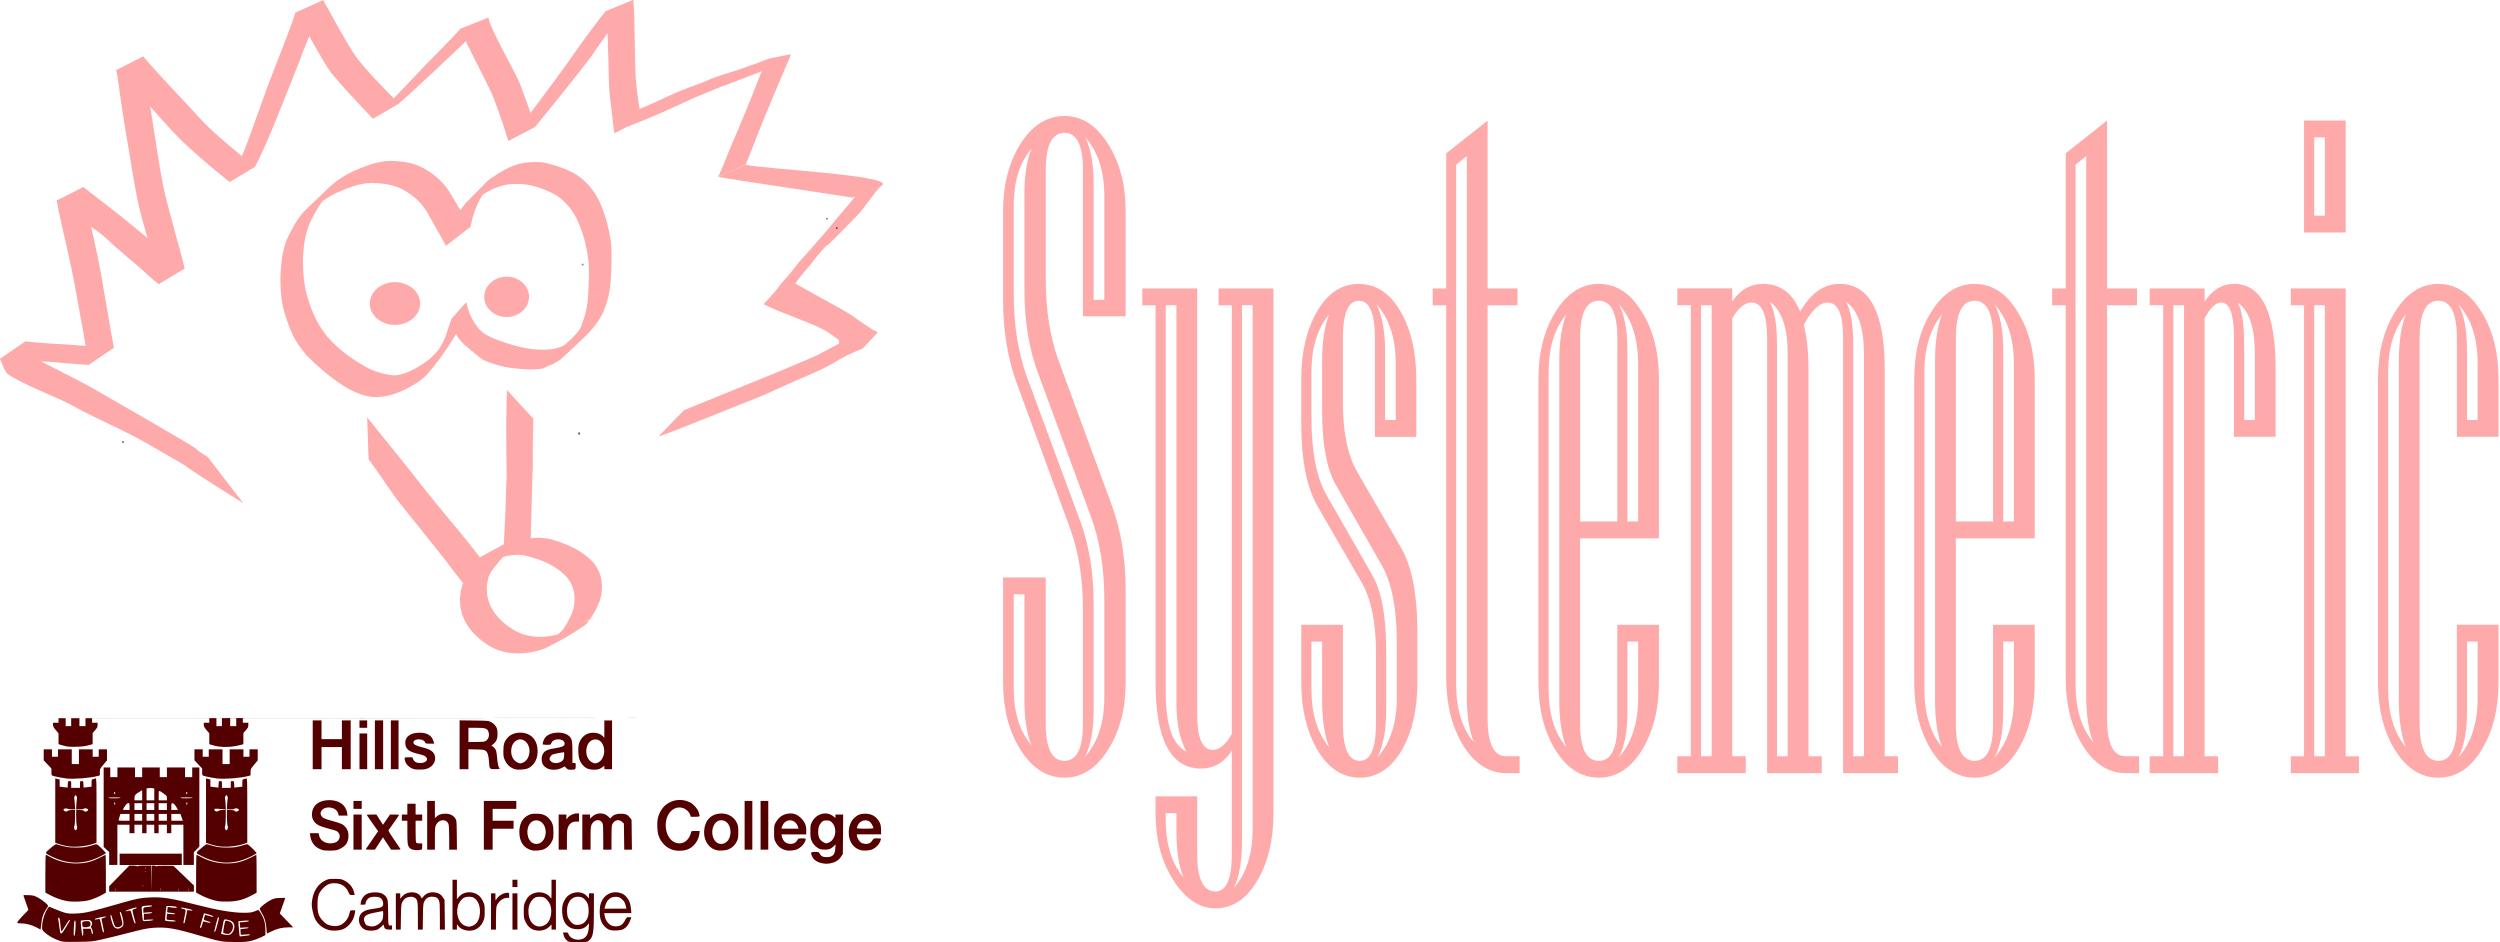 <svg height="65.384mm" viewBox="0 0 173.52 65.384" width="173.52mm" xmlns="http://www.w3.org/2000/svg"><g transform="translate(-28.625 -3.539)"><g fill="#faa"><g stroke-width=".102"><ellipse cx="37.16" cy="34.225" rx=".014" ry=".013" stroke="#000"/><path d="m43.045 35.264c-1.586-1.017.051-.071-1.559-1.053-2.043-1.197-4.087-2.392-6.146-3.562-1.339-.781-2.756-1.425-4.117-2.166-.726-.411-.141-.856-.822-1.246l-1.774 1.214.145.355c.292.719.332.701 1.076 1.103 1.377.733 2.429 1.061 3.81 1.786 2.083 1.142 3.768 1.757 5.796 2.987 3.7 2.113 0 0 6.07 3.796z"/><path d="m28.625 28.451s2.329.121 3.491.206c.795.067 1.59.145 2.387.189.086.007.172.014.258.021l1.767-1.206c-.089-.009-.178-.019-.267-.029-.816-.026-1.631-.077-2.444-.142-1.14-.081-2.282-.124-3.418-.253z"/><path d="m36.528 27.66c-.209-1.101-.71-4.079-.903-5.184-.294-1.591-.688-3.162-1.01-4.748-.149-.829-.083-.428-.201-1.202l-1.854.942c.146.766.067.369.241 1.191.354 1.574.726 3.146 1.025 4.731.181 1.124.827 4.343.935 5.475z"/><path d="m32.561 17.469c.767.843 2.659 1.87 3.485 2.659.913.887 1.947 1.648 2.869 2.526.489.427.248.227.721.601l1.804-1.088c-.483-.35-.238-.161-.733-.57-.942-.86 0 0-3.69-3.054l-2.602-2.016z"/><path d="m41.439 22.168c-.269-1.181-1.274-4.57-1.493-5.761-.306-1.529-.51-3.074-.756-4.612-.186-1.133-.333-2.271-.473-3.41-.09-.633-.04-.324-.149-.926l-1.877.958c.116.587.064.284.155.909.15 1.136.321 2.269.511 3.4.277 1.529.487 3.069.795 4.593.199 1.211 1.36 4.715 1.483 5.936z"/><path d="m36.692 8.417c.729.718 3.213 3.46 3.893 4.22.922.99 1.961 1.871 2.998 2.747.648.521.324.261.97.781l1.771-1.061c-.645-.519-.322-.26-.969-.777-1.041-.858-2.083-1.726-2.99-2.717-.671-.757-3.165-3.363-3.796-4.15z"/><path d="m46.324 15.104c.712-1.208 2.402-5.619 2.925-6.909.47-1.296 1.033-2.559 1.524-3.847.208-.552.116-.287.28-.794l-1.937.879c-.146.488-.063.231-.255.771-.465 1.279-.986 2.538-1.462 3.813-.54 1.31-2.019 5.975-2.847 7.149z"/><path d="m49.117 4.432c.566.785 1.891 3.386 2.487 4.15.8.988 1.686 1.909 2.56 2.837.112.119.225.238.337.357l1.809-1.054c-.116-.116-.232-.232-.348-.348-.886-.908-1.785-1.813-2.562-2.81-.582-.762-1.861-3.185-2.345-4.01z"/><path d="m56.31 10.722c.989-.84 3.615-3.328 4.551-4.224.554-.58 1.113-1.155 1.665-1.736l-1.941.781c-.544.573-1.082 1.151-1.637 1.714-.966.913-3.422 3.67-4.448 4.519z"/><path d="m60.586 5.543c.349 1.016 1.962 3.892 2.342 4.897.347.952.691 1.905.972 2.877l1.877-.984c-.322-.961-.666-1.915-1.019-2.865-.38-1.009-2.007-3.651-2.231-4.706z"/><path d="m65.776 12.333c.771-.928 3.096-3.816 3.818-4.78.834-1.218 1.69-2.42 2.618-3.574l.37-.44-1.93.791c-.119.146-.237.292-.356.438-.902 1.163-1.743 2.365-2.587 3.567-.747.997-2.962 4.061-3.81 4.981z"/><path d="m70.653 4.331c.225.989.169 4.888.302 5.892.098.856.211 1.711.307 2.567l1.865-.939c-.128-.847-.261-1.693-.347-2.545-.116-1.026-.079-4.74-.197-5.766z"/><path d="m81.562 8.307c-.871 2.243-1.561 3.914-2.342 5.71-.216.612-.489 1.202-.744 1.8l1.905-.845c.239-.596.485-1.189.708-1.791.441-1.164 1.948-4.727 2.443-5.871z"/><path d="m78.476 15.817c1.137.215 8.169 1.249 9.312 1.438l1.963-.777.1-.079c.871-.691-8.378-1.14-9.469-1.426z"/></g><path d="m74.322 33.84c.612-.163 6.345-2.507 6.949-2.728.916-.382 1.821-.821 2.734-1.218.816-.347 1.634-.688 2.43-1.133.587-.388 1.196-.668 1.812-.929.087-.035.173-.071.26-.106l1.02-1.095-.197-.189c-.078-.075.075.112-.014.15-.618.268-2.785-.937-2.445.791l-1.604.849-2.464 1.048-6.707 2.729z" stroke-width=".081"/><g stroke-width=".102"><path d="m81.63 24.648c.706.433 3.78 1.46 4.45 1.941.537.397 1.097.762 1.648 1.14l1.796-1.098c-.561-.365-1.131-.719-1.662-1.122-.659-.482-3.946-2.168-4.61-2.643z"/><path d="m54.206 35.407c2.929 4.098-.874-1.18 2.055 2.918 1.104 1.38 2.223 2.748 3.314 4.138.687.951 1.416 1.864 2.23 2.717l.716-2.328s-.483-.456-1.182-1.393c-1.093-1.391-2.271-2.717-3.353-4.115-.929-1.193-2.923-3.66-3.876-4.835z"/><path d="m63.76 32.851c.003 4.33.072 3.109.003 4.33-.026 1.38-.095 2.758-.169 4.136-.017.513.378.205.391.718l1.488-.129c-.032-.499-.008-.999.002-1.5.034-1.368.073-2.736.111-4.104.071-1.24-.04.876.053-3.707l-1.833-1.991z"/><path d="m61.615 42.391c-.378.612-.808 1.339-.975 2.034-.051.212-.062.431-.093.646.017.23.012.463.052.691.16.898.699 1.63 1.415 2.207.174.14.365.259.548.388.207.099.404.218.62.297.876.321 1.855.292 2.748.057.19-.05.373-.123.56-.185 1.021-.523 1.464-.737 2.713-1.574.146-.098.236-.256.34-.393.307-.405.514-.853.713-1.312.221-.725.22-1.526-.145-2.212-.076-.143-.177-.271-.265-.407-.772-.877-1.854-1.332-2.973-1.659-.431-.067-.671-.129-1.112-.098-.275.019-.837.127-1.088.256-2.283 1.172-1.762.651-2.628 1.695l1.94-.785c.62-.612 2.434-1.909.6-.796-.153.093-2.187 1.19-2.015 1.138.404-.121 1.606-.354 2.027-.333.18.009.357.044.536.066 1.085.275 2.139.695 2.879 1.538.08.126.172.247.24.379.336.648.315 1.396.078 2.067-.202.442-.411.872-.733 1.25-.109.127-.517.412-.355.358.509-.17 3.603-1.915 2.301-1.144-.184.07-1.766.881-1.955.94-.856.267-1.809.346-2.672.058-.208-.069-.399-.179-.598-.268-.178-.122-.365-.233-.535-.366-.676-.53-1.212-1.225-1.343-2.072-.034-.216-.017-.437-.025-.655.041-.207.066-.418.124-.621.202-.706 2.191-2.595 2.686-3.15l-3.61 1.966z"/><path d="m72.228 12.307c.709-.263 1.404-.556 2.099-.851.789-.35 1.572-.711 2.355-1.072.654-.275 1.306-.554 1.966-.814.718-.271 1.441-.529 2.153-.815.443-.185.9-.337 1.356-.492.053-.017.106-.034.159-.05l1.215-.903c-.056.017-.171.014-.226.031 0 0-.632.123-1.343.273-.712.296-1.377.507-2.103.77-.767.245-1.234.372-1.894.635-.79.365-1.638.6-2.431.957-.669.283-2.049.976-2.743 1.2z"/><ellipse cx="86.015" cy="18.717" rx=".01" ry=".009" stroke="#000"/><ellipse cx="87.49" cy="18.3" rx=".014" ry=".013" stroke="#000"/><path d="m88.075 17.067c-.323.403-.657.797-.99 1.192-.327.356-.617.741-.926 1.111-.108.129-.371.429-.482.557-.399.454-.785.919-1.194 1.366-.291.294-.552.614-.798.943-.172.246-.386.46-.584.687-.173.189-.335.386-.47.601-.102.125-.175.268-.271.397-.067.107-.138.212-.212.315-.056.087-.138.139-.223.196-.034.048-.1.053-.141.089-.024.021-.041.049-.062.073-.078.061.16-.238-.091.053.189-.219.099-.065.091-.053l1.218-.334.027-.028c.052-.079.123-.142.192-.206.069-.051.148-.088.211-.149.08-.068.143-.151.199-.238.069-.105.14-.208.208-.314.083-.132.167-.263.254-.393.141-.205.304-.395.473-.58.197-.222.392-.447.563-.69.243-.32.501-.629.779-.922.391-.445-.389.447 0 0 .476-.552-.779.922 2.45-2.429.357-.413 1.061-1.452 1.453-1.835l-1.675.591z"/></g><g stroke="#000"><ellipse cx="86.704" cy="19.376" rx=".014" ry=".013" stroke-width=".102"/><g stroke-width=".265"><circle cx="185.86" cy="203.3" r=".071"/><circle cx="128.1" cy="268.79" r=".141"/><circle cx="106.94" cy="260.21" r=".141"/><circle cx="125.24" cy="283.08" r=".141"/></g><g stroke-width=".102"><ellipse cx="69.062" cy="21.903" rx=".01" ry=".009"/><ellipse cx="69.737" cy="24.149" rx=".01" ry=".009"/></g></g><g stroke-width=".102"><path d="m61.28 19.274c.089-.381.17-.765.309-1.133.044-.118.097-.233.145-.35.058-.122.109-.246.173-.365.131-.241.314-.512.488-.726.094-.116.409-.436.299-.334-1.565 1.448-1.354 1.261-.649.733.544-.347 1.131-.643 1.782-.748.294-.047.496-.041.791-.046.773.023 1.529.245 2.217.579.136.066.266.144.399.216.64.415 1.111.994 1.437 1.661.062.128.113.26.17.39.331.789.516 1.618.623 2.459.076.813.026 1.628-.02 2.441-.032.752-.211 1.459-.49 2.159-.263.633-1.447 1.5-1.933 1.987-.076.072.442-.049.516-.122 2.183-2.137 1.559-1.424 1.009-1.028-.257.185-.532.338-.813.485-.612.3-1.293.304-1.962.259-.734-.064-1.443-.254-2.136-.486-.417-.162-.857-.282-1.241-.513-.238-.144-.266-.188-.473-.374-.393-.434-.666-.955-.833-1.506-.039-.129-.067-.26-.101-.39l-1.034 1.202s.189.559.231.695c.18.581.257.593.673 1.051.082.077.822.676.822.676.49.421.509.4 1.041.593.705.235 1.04.311 1.787.382.477.044 1.055.099 1.531.03.113-.016.185-.018.295-.047.1-.027.18-.098.278-.134.289-.139.335-.112.603-.287.086-.056.245-.122.321-.191.578-.527 1.141-1.069 1.709-1.606.074-.07.145-.144.217-.216.47-.508.891-1.056 1.126-1.704.043-.118.091-.235.129-.354.192-.598.289-1.223.316-1.847.034-.821.075-1.647-.007-2.467-.132-.85-.335-1.689-.67-2.489-.06-.135-.114-.273-.181-.406-.351-.695-.874-1.282-1.526-1.733-.138-.076-.272-.16-.415-.229-.442-.214-.925-.372-1.399-.503-.155-.043-.309-.09-.467-.118-.131-.023-.266-.023-.399-.035-.437.004-.87.011-1.296.122-.505.131-.963.382-1.41.635-1.086.72-.517.305-2.22 1.996-.107.107-.198.229-.288.349-.265.352-.482.736-.649 1.139-.207.515-.367 1.043-.536 1.57l1.711-1.324z"/><path d="m60.465 17.929c-.16-.283-.335-.559-.504-.837-.249-.463-.59-.864-.987-1.218-.361-.31-.764-.589-1.205-.787-.093-.042-.19-.073-.286-.109-.564-.207-1.162-.258-1.76-.273-.862.013-1.667.337-2.447.657-.531.241-1.039.537-1.489.902-.102.083-.2.17-.295.259-.576.545-1.145 1.097-1.717 1.646-.534.564-.886 1.246-1.215 1.931-.357.851-.436 1.771-.476 2.678.005.563.016 1.131.109 1.688.064.384.11.514.213.894.194.628.42 1.259.758 1.832.27.456.395.582.733 1.009.651.653 1.347 1.272 2.106 1.809.35.247.537.35.897.565.498.25 1.018.465 1.584.512.336.028.44.004.773-.027.623-.09 1.196-.333 1.744-.619.923-.532 1.101-.679 1.747-1.491 1.123-1.412 1.66-2.484 1.917-2.856.183-.605.235-.948.32-1.571l-1.02 1.135-.463 1.363c-.337.713-.491.888-.772 1.158-.439.653-.794.887-.875 1.032-.063.114-.32.411-.218.327.455-.374 1.108-.737 1.538-1.137.065-.061 1.101-1.854 1.155-1.925 1.405-1.834-1.894 2.103-2.039 2.355-.162.396 1.548-.942.439-.653-.364.448-1.942 1.5-2.874 1.408-.543-.054-1.061-.213-1.55-.432-.144-.075-.292-.145-.433-.225-.726-.412-1.465-.953-2.06-1.525-.174-.167-.33-.35-.495-.525-.126-.174-.261-.342-.379-.521-.468-.709-.778-1.503-1.01-2.308-.036-.152-.077-.302-.108-.455-.14-.687-.168-1.393-.17-2.091.042-.9.145-1.804.546-2.631.337-.678.714-1.343 1.268-1.884-.399.381-.798.762-1.198 1.142-.095.09.185-.185.283-.272.433-.381.931-.694 1.455-.947.745-.325 1.513-.641 2.343-.672.588.005 1.138.051 1.701.23.088.032.179.059.265.095.43.181.81.457 1.163.749.379.345.7.735.925 1.19.164.282 1.875 3.317 1.165 2.091l1.711-1.324z"/><ellipse cx="68.824" cy="33.629" rx=".02" ry=".019" stroke="#000"/><g fill-rule="evenodd"><path d="m54.848 23.519a1.747 1.485 0 0 1 2.43.042 1.747 1.485 0 0 1 .03 2.065 1.747 1.485 0 0 1 -2.428.092 1.747 1.485 0 0 1 -.187-2.059"/><path d="m62.734 23.116a1.552 1.4 0 0 1 2.159.039 1.552 1.4 0 0 1 .026 1.947 1.552 1.4 0 0 1 -2.157.087 1.552 1.4 0 0 1 -.166-1.942"/></g></g></g><g fill="#faa" stroke-width="1.223" transform="scale(.756 1.322)"><path d="m141.21 38.513q0 2.079-1.625 3.536-1.601 1.458-3.99 1.458-2.413 0-4.038-1.458-1.601-1.458-1.601-3.536v-5.519h3.918v7.67q0 1.959 1.72 1.959 1.696 0 1.696-1.959v-5.949q0-2.437-1.171-4.277l-4.898-7.622q-1.266-1.983-1.266-4.396v-4.659q0-2.079 1.601-3.536 1.625-1.458 4.038-1.458 2.389 0 3.99 1.458 1.625 1.458 1.625 3.536v5.519h-3.918v-7.67q0-1.959-1.696-1.959-1.72 0-1.72 1.959v5.734q0 2.413 1.171 4.253l4.898 7.622q1.266 1.983 1.266 4.42zm-1.959-20.094v-5.448q0-1.959-1.744-3.082.765.908.765 2.413v6.117zm0 20.883v-5.137q0-2.461-1.219-4.348l-4.898-7.598q-1.219-1.888-1.219-4.348v-5.041q0-1.41.645-2.341-1.625 1.099-1.625 2.939v4.683q0 2.461 1.219 4.372l4.898 7.574q1.219 1.888 1.219 4.348v5.591q0 1.481-.765 2.389 1.744-1.123 1.744-3.082zm-6.69 2.509q-.645-.932-.645-2.365v-5.567h-.98v4.994q0 1.816 1.625 2.939z"/><path d="m154.78 45.37q0 2.103-1.481 3.536-1.481 1.458-3.847 1.458-2.222 0-3.871-1.481-1.625-1.458-1.625-3.512v-.884h3.823v3.034q0 1.959 1.673 1.959 1.505 0 1.505-1.959v-5.424q-1.075.932-2.819.932-4.181 0-4.181-4.516v-19.807h-1.219v-.884h5.041v22.364q0 1.864 1.434 1.864.908 0 1.744-.836v-22.507h-1.219v-.884h5.041zm-1.911.788v-27.453h-.98v28.146q0 1.577-.741 2.437 1.72-1.099 1.72-3.13zm-6.069-4.014q-.932-.932-.932-2.604v-20.835h-.98v20.309q0 2.604 1.911 3.13zm-.287 6.595q-.645-.908-.645-2.437v-.932h-.98v.335q0 1.935 1.625 3.034z"/><path d="m167.99 38.513q0 2.127-1.41 3.536-1.505 1.458-3.871 1.458-2.365 0-3.871-1.434-1.505-1.458-1.505-3.56v-3.034h3.823v5.185q0 1.959 1.553 1.959 1.481 0 1.481-1.959v-3.751q0-2.365-1.338-3.679l-4.014-3.966q-1.505-1.481-1.505-4.348v-2.341q0-2.127 1.458-3.56 1.458-1.434 3.823-1.434 2.365 0 3.823 1.434 1.458 1.434 1.458 3.56v3.034h-3.799v-5.185q0-1.959-1.481-1.959-1.458 0-1.458 1.959v3.369q0 2.365 1.314 3.656l4.014 3.966q1.505 1.505 1.505 4.372zm-1.983-13.786v-2.939q0-2.007-1.768-3.13.788.908.788 2.437v3.632zm.096 14.575v-2.891q0-2.676-1.386-4.062l-4.205-4.205q-1.266-1.266-1.266-3.918v-2.58q0-1.529.645-2.461-1.625 1.123-1.625 3.034v2.365q0 2.676 1.362 4.062l4.205 4.205q1.29 1.266 1.29 3.918v3.226q0 1.529-.788 2.437 1.768-1.123 1.768-3.13zm-6.212 2.604q-.645-.932-.645-2.461v-3.082h-.98v2.509q0 1.911 1.625 3.034z"/><path d="m177.38 43.268h-1.219q-2.389 0-3.966-1.458-1.553-1.458-1.553-3.536v-19.568h-1.242v-.884h1.242v-7.096l3.799-1.72v8.816h2.748v.884h-2.748v21.719q0 1.959 1.72 1.959h1.219zm-4.205-1.625q-.645-.908-.645-2.437v-28.337l-.98.454v27.286q0 1.935 1.625 3.034z"/><path d="m190.17 38.513q0 2.103-1.577 3.56-1.553 1.434-3.942 1.434-2.389 0-3.966-1.434-1.577-1.458-1.577-3.56v-15.937q0-2.103 1.577-3.536 1.577-1.458 3.966-1.458 2.389 0 3.942 1.458 1.577 1.434 1.577 3.536v8.363h-7.24v9.725q0 1.959 1.72 1.959 1.696 0 1.696-1.959v-5.185h3.823zm-1.911-8.458v-8.267q0-2.007-1.768-3.13.788.836.788 2.437v8.96zm-1.911 0v-9.629q0-1.959-1.696-1.959-1.72 0-1.72 1.959v9.629zm-4.683 11.851q-.645-.932-.645-2.461v-17.8q0-1.529.645-2.461-1.625 1.123-1.625 3.034v16.653q0 1.911 1.625 3.034zm6.595-2.604v-2.939h-.98v3.632q0 1.601-.788 2.437 1.768-1.123 1.768-3.13z"/><path d="m212.12 43.268h-5.041v-22.842q0-1.864-1.41-1.864-1.099 0-2.198 1.171.43.956.43 2.341v20.309h1.219v.884h-5.018v-22.842q0-1.864-1.434-1.864-.932 0-1.768.836v22.985h1.242v.884h-6.284v-.884h1.242v-23.678h-1.242v-.884h5.041v.693q1.075-.932 2.843-.932 2.365 0 3.393 1.458 1.458-1.458 3.608-1.458 4.157 0 4.157 4.492v20.309h1.219zm-3.13-.884v-21.145q0-2.055-1.649-2.724.669.669.669 2.294v21.575zm-7.001 0v-21.145q0-2.055-1.649-2.724.669.669.669 2.294v21.575zm-6.977 0v-23.678h-.98v23.678z"/><path d="m224.67 38.513q0 2.103-1.577 3.56-1.553 1.434-3.942 1.434t-3.966-1.434q-1.577-1.458-1.577-3.56v-15.937q0-2.103 1.577-3.536 1.577-1.458 3.966-1.458t3.942 1.458q1.577 1.434 1.577 3.536v8.363h-7.24v9.725q0 1.959 1.72 1.959 1.696 0 1.696-1.959v-5.185h3.823zm-1.911-8.458v-8.267q0-2.007-1.768-3.13.788.836.788 2.437v8.96zm-1.911 0v-9.629q0-1.959-1.696-1.959-1.72 0-1.72 1.959v9.629zm-4.683 11.851q-.645-.932-.645-2.461v-17.8q0-1.529.645-2.461-1.625 1.123-1.625 3.034v16.653q0 1.911 1.625 3.034zm6.595-2.604v-2.939h-.98v3.632q0 1.601-.788 2.437 1.768-1.123 1.768-3.13z"/><path d="m234.25 43.268h-1.218q-2.389 0-3.966-1.458-1.553-1.458-1.553-3.536v-19.568h-1.242v-.884h1.242v-7.096l3.799-1.72v8.816h2.748v.884h-2.748v21.719q0 1.959 1.72 1.959h1.218zm-4.205-1.625q-.645-.908-.645-2.437v-28.337l-.98.454v27.286q0 1.935 1.625 3.034z"/><path d="m246.79 25.611h-3.823v-5.185q0-1.864-1.171-1.864-.765 0-1.529.836v22.985h1.242v.884h-6.284v-.884h1.242v-23.678h-1.242v-.884h5.041v.693q1.075-.932 2.7-.932 3.823 0 3.823 4.492zm-1.911-.884v-3.488q0-2.055-1.577-2.676.597.573.597 2.246v3.918zm-6.499 17.657v-23.678h-.98v23.678z"/><path d="m253.22 14.883h-3.823v-5.878h3.823zm1.219 28.385h-6.26v-.884h1.219v-23.678h-1.219v-.884h5.041v24.562h1.219zm-3.13-29.269v-4.11h-.98v4.11zm0 28.385v-23.678h-.98v23.678z"/><path d="m267.25 38.513q0 2.103-1.577 3.56-1.553 1.434-3.942 1.434-2.389 0-3.966-1.434-1.577-1.458-1.577-3.56v-15.937q0-2.103 1.577-3.536 1.577-1.458 3.966-1.458 2.389 0 3.942 1.458 1.577 1.434 1.577 3.536v3.034h-3.823v-5.185q0-1.959-1.696-1.959-1.72 0-1.72 1.959v20.237q0 1.959 1.72 1.959 1.696 0 1.696-1.959v-5.185h3.823zm-1.911-13.786v-2.939q0-2.007-1.768-3.13.788.836.788 2.437v3.632zm-6.595 17.179q-.645-.932-.645-2.461v-17.8q0-1.529.645-2.461-1.625 1.123-1.625 3.034v16.653q0 1.911 1.625 3.034zm6.595-2.604v-2.939h-.98v3.632q0 1.601-.788 2.437 1.768-1.123 1.768-3.13z"/></g><path d="m32.748 68.832c-.423-.145-.813-.373-1.079-.63-.109-.105-.124-.145-.123-.319.001-.422.198-1.054.409-1.319l.077-.097.491.201c.672.275.815.304 1.367.277.683-.033.949-.095 3.24-.753.988-.284 1.277-.339 1.918-.365.889-.037 1.472.058 3.329.54 1.308.34 2.404.523 3.143.526.512.002.618-.018.997-.189.047-.021.099.034.218.23.222.365.313.696.313 1.143v.365l-.282.143c-.155.079-.449.187-.654.241-.334.087-.45.097-1.122.097-.928-0-1.08-.027-2.437-.426-1.818-.536-2.383-.63-3.321-.557-.417.033-.688.089-1.696.351-.66.172-1.501.378-1.868.459-.66.145-.681.147-1.661.16-.955.012-1.003.009-1.26-.079zm13.108-.364c.068-.011.124-.037.124-.057 0-.023-.124-.028-.32-.012l-.32.025-.017-.192c-.009-.106-.014-.197-.011-.202.003-.005.137-.021.298-.035.177-.015.282-.041.268-.064-.014-.023-.136-.03-.304-.017l-.281.022-.001-.105c-0-.058-.011-.145-.024-.194-.021-.079-.009-.089.106-.089.225-.001.53-.049.53-.084 0-.04-.169-.043-.496-.008l-.24.026.025.397c.014.218.035.455.048.526l.022.129.234-.023c.129-.013.29-.032.358-.043zm-12.006-.301c.035-.466.031-.738-.013-.738-.021 0-.045.04-.055.088-.03.154-.057.925-.033.95.058.06.077.002.1-.301zm.554.079-.013-.246h.534l.039.189c.021.104.056.187.077.185.061-.006.022-.286-.055-.396-.061-.087-.063-.11-.017-.175.076-.108.065-.244-.029-.34-.074-.076-.111-.082-.385-.062-.167.012-.313.031-.324.042-.02.02.046.722.088.94.04.208.099.113.086-.138zm-.048-.406c-.013-.034-.023-.121-.023-.192 0-.114.015-.133.119-.154.187-.038.358-.029.408.023.025.026.046.104.046.173 0 .106-.019.133-.12.169-.181.065-.402.055-.429-.019zm10.371.459c.057-.065.121-.187.143-.271.083-.319-.056-.558-.368-.631-.359-.083-.321-.123-.432.447l-.099.511.193.047c.278.067.441.037.563-.103zm-.458.037c-.069-.017-.137-.042-.151-.056-.026-.027.099-.737.143-.81.044-.073.352.022.449.138.138.165.103.468-.075.651-.117.12-.155.128-.366.077zm-11.063-.443c.315-.52.307-.502.242-.502-.028 0-.161.188-.295.418-.166.284-.253.401-.272.364-.016-.03-.04-.187-.054-.35-.043-.486-.065-.59-.125-.59-.04 0-.05.03-.034.108.011.06.039.259.061.443.086.709.11.714.477.109zm2.629.334c.01-.016-.023-.216-.073-.443-.05-.227-.092-.433-.092-.457-.001-.025.077-.065.173-.089.315-.082.139-.115-.202-.038-.402.091-.43.1-.43.147 0 .022.062.022.159-.001.112-.026.167-.024.186.008.015.025.066.238.114.474.08.393.116.481.165.399zm7.798-.236c.034-.124.094-.341.134-.481.046-.162.059-.269.036-.292-.02-.021-.043-.03-.05-.021-.02.025-.255.923-.255.975 0 .025.017.045.037.045s.065-.102.099-.226zm-6.526-.134c.114-.111.116-.268.008-.692-.054-.214-.101-.325-.137-.325-.034 0-.047.026-.034.069.09.311.176.673.176.744 0 .198-.374.332-.507.181-.033-.038-.103-.225-.155-.416-.052-.191-.105-.357-.118-.37-.129-.133.057.65.195.818.141.173.387.169.571-.009zm5.548-.122c.028-.114.057-.219.065-.233.008-.015.126.005.262.044.181.052.248.058.248.023 0-.026-.096-.071-.214-.1-.118-.029-.222-.075-.233-.103-.022-.058.058-.329.096-.328.014 0.0.136.035.272.077.238.075.321.076.248.004-.04-.038-.596-.206-.617-.185-.014.014-.278.951-.278.986 0 .012.023.022.05.022.029 0 .072-.089.1-.207zm-4.618-.133c0-.014-.053-.209-.118-.434-.065-.225-.109-.433-.099-.462.011-.029.081-.065.156-.079.121-.023.197-.102.098-.102-.122 0-.76.216-.729.248.022.022.09.017.177-.012.175-.06.168-.071.308.457.066.247.128.409.157.409.027 0 .049-.011.049-.025zm3.413-.044c.021-.075.177-.825.177-.851 0-.009.071 0.0.159.021.097.022.173.023.194.001.022-.022-.074-.061-.245-.1-.471-.107-.518-.113-.543-.07-.015.025.044.051.148.067.206.032.206.026.081.598-.067.307-.076.403-.039.403.027 0 .058-.031.068-.069zm-.625-.083c0-.041-.224-.083-.446-.083-.088-0-.171-.018-.184-.04-.013-.022-.012-.12.002-.218l.026-.178.282.026c.188.018.282.013.282-.015 0-.023-.13-.054-.29-.069-.271-.026-.288-.033-.268-.112.012-.046.022-.133.022-.194.001-.102.01-.109.125-.09.396.062.525.065.525.011 0-.041-.089-.062-.348-.082-.192-.015-.358-.017-.37-.004-.028.029-.118.978-.095 1.003.046.051.737.093.737.045zm-1.8-.03c.369-.04.29-.109-.09-.079l-.325.026v-.433h.167c.216 0 .406-.04.406-.084 0-.02-.131-.024-.305-.009l-.305.026v-.181c0-.174.005-.182.124-.202.068-.012.2-.026.293-.031.095-.005.176-.032.185-.06.012-.038-.048-.045-.264-.027-.5.041-.465.008-.436.403.049.667.052.677.192.677.068 0 .229-.011.358-.025zm28.953 1.378c-.133-.115-.209-.249-.248-.438l-.027-.128h.172c.146 0 .176.014.198.088.079.269.431.453.785.41.406-.05.599-.308.633-.85l.019-.298-.102.129c-.153.193-.378.297-.649.3-.681.008-1.067-.392-1.115-1.151-.026-.408.039-.686.227-.971.337-.511 1.124-.598 1.503-.166l.13.148v-.354h.344l-.001 1.19c-.001 1.548-.047 1.832-.345 2.09-.118.103-.124.103-.762.103-.638 0-.644-.001-.762-.103zm1.141-1.208c.24-.164.361-.441.363-.833.002-.365-.055-.562-.217-.753-.158-.186-.294-.25-.527-.25-.332 0-.575.199-.706.579-.063.183-.069.547-.013.778.049.202.26.471.43.552.183.086.486.053.671-.073zm-22.004.357c-.027-.432-.128-.761-.336-1.093-.093-.148-.139-.259-.121-.291.068-.121.47-.431.731-.564.255-.13.318-.145.659-.16.207-.009.376-.009.376-.001-0.0.008-.086.253-.19.546l-.19.531.933.964h-.312c-.425 0-.809.089-1.189.276-.175.086-.323.157-.329.157-.005 0-.02-.164-.032-.364zm4.295.108c-.421-.122-.771-.428-.95-.831-.053-.118-.123-.374-.156-.567-.052-.302-.054-.398-.012-.677.095-.632.399-1.096.877-1.338.24-.122.272-.127.691-.127.402.001.458.01.656.109.377.189.621.498.699.883l.026.128h-.173c-.17 0-.175-.003-.253-.187-.16-.374-.451-.588-.853-.626-.376-.036-.63.058-.902.333-.318.322-.399.556-.399 1.149 0 .584.082.823.394 1.143.174.178.256.231.445.286.388.112.677.071.946-.131.24-.181.388-.436.463-.796.021-.099.037-.108.198-.108h.175l-.026.187c-.064.464-.382.916-.774 1.101-.267.126-.766.158-1.072.07zm2.629.013c-.508-.15-.676-.856-.287-1.208.163-.147.399-.222.899-.284.457-.057.571-.124.571-.335 0-.196-.099-.366-.25-.431-.167-.072-.518-.072-.686.001-.143.061-.286.264-.286.406-0.0.079-.019.088-.177.088h-.177l.025-.167c.035-.234.2-.465.408-.571.223-.114.598-.151.894-.088.273.058.483.247.55.493.024.09.042.487.042.929 0.0.825.017.898.189.841.07-.023.078-.009.078.134v.16l-.2-.001c-.236-.001-.325-.059-.358-.232l-.025-.126-.157.159c-.086.087-.232.186-.324.219-.186.067-.527.074-.729.014zm.762-.348c.165-.087.326-.258.379-.405.022-.061.041-.217.041-.347 0-.207-.008-.233-.067-.214-.037.012-.264.058-.505.103-.581.108-.765.226-.765.493 0 .081.128.368.165.372.004 0.0.075.026.159.058.177.067.393.045.592-.06zm5.995.318c-.141-.05-.251-.123-.334-.222l-.124-.147v.367h-.305v-3.462h.305v1.349l.15-.176c.322-.377.961-.411 1.375-.073.096.079.199.221.278.387.12.251.125.283.125.716-0.0.417-.009.473-.111.702-.243.542-.782.764-1.359.56zm.551-.242c.361-.103.562-.42.588-.925.026-.501-.143-.893-.455-1.06-.135-.072-.457-.074-.62-.003-.173.075-.388.346-.448.566-.179.659.089 1.305.592 1.429.167.041.178.041.343-.006zm4.336.258c-.252-.08-.464-.286-.594-.576-.102-.229-.111-.284-.111-.702-0-.434.005-.464.127-.72.094-.196.175-.302.305-.401.453-.34 1.139-.256 1.43.176.063.093.065.071.065-.58v-.678h.305v3.462h-.305v-.354l-.151.151c-.257.257-.684.345-1.073.222zm.774-.344c.353-.201.524-.806.377-1.335-.062-.222-.276-.493-.449-.567-.164-.07-.485-.069-.62.003-.165.088-.332.308-.405.534-.1.31-.067.782.073 1.047.222.42.626.545 1.025.318zm4.484.343c-.25-.083-.488-.333-.599-.631-.125-.335-.125-.922-.001-1.255.217-.578.776-.853 1.359-.668.207.066.333.163.487.376.136.189.201.393.233.735l.027.285h-1.883l.027.167c.033.205.11.368.242.515.155.172.305.235.551.233.294-.002.471-.122.622-.419.109-.215.116-.22.274-.22.089-0.0.162.008.162.018 0 .01-.035.11-.078.223-.103.27-.277.49-.463.588-.207.109-.709.136-.96.053zm1.136-1.581c-.055-.254-.101-.358-.215-.478-.188-.198-.317-.251-.567-.232-.346.026-.563.241-.678.671l-.039.148h1.523zm-40.903 1.42c-.299-.169-.75-.289-1.087-.289-.222 0-.261-.01-.261-.068 0-.038.174-.248.387-.468l.387-.4-.163-.466c-.09-.256-.172-.491-.183-.52-.016-.044.046-.051.344-.038.327.015.394.031.653.164.271.138.713.5.713.584 0 .021-.041.094-.091.163-.23.316-.356.688-.392 1.158-.014.179-.035.322-.048.32-.013-.002-.13-.065-.26-.139zm24.925-1.115v-1.259h.305l.001.187.001.187.124-.145c.16-.187.333-.273.598-.296.299-.027.564.079.687.274l.092.146.13-.157c.166-.2.454-.297.768-.259.261.032.438.141.572.352l.103.162.026 2.066h-.35v-.924c0-.761-.011-.952-.062-1.083-.077-.198-.212-.275-.48-.275-.256 0-.419.098-.535.323-.082.159-.088.221-.1 1.064l-.013.895h-.337v-.939c0-1.057-.019-1.159-.24-1.281-.096-.053-.181-.067-.322-.053-.236.023-.404.14-.517.359-.078.152-.085.229-.098 1.039l-.014.875h-.336zm6.606 0v-1.259h.305l.001.266c.001.215.009.251.043.187.15-.28.495-.492.803-.492.102 0 .108.009.108.177v.177h-.141c-.303 0-.64.271-.732.587-.026.089-.044.447-.044.883v.733h-.344zm1.489 0v-1.259h.344v2.518h-.344zm-30.932-.724c-.39-.072-.838-.232-1.193-.427l-.296-.162v-1.31c0-.721.014-1.31.031-1.31.017 0 .128.054.247.12.556.31 1.193.478 1.822.481.665.003 1.109-.107 1.728-.428.184-.095.343-.173.353-.173.01 0 .019.592.019 1.315v1.315l-.181.105c-.302.174-.683.334-.994.419-.38.103-1.137.131-1.536.057zm10.525.015c-.361-.059-.838-.224-1.208-.418l-.343-.181v-1.313c0-.722.014-1.313.031-1.313.017 0 .128.054.247.12.556.31 1.193.478 1.822.481.665.003 1.109-.107 1.728-.428.184-.095.343-.173.353-.173.01 0 .019.592.019 1.315v1.315l-.2.112c-.645.359-1.081.485-1.747.505-.263.008-.578-.001-.702-.022zm-7.585-.855v-.187l1.394-1.43.266-.001c.168-.001.277.016.295.047.023.037.03.037.03-.001.001-.037.118-.049.458-.049h.458l.022 1.79.018-1.79h.153c.096 0 .153.018.153.049.001.037.007.038.03.002.021-.034.194-.045.606-.039l.577.008.711.681.711.681v.428h-5.881zm.447.001c-.01-.038-.018-.016-.019.048-.001.065.007.096.018.07.011-.027.011-.08.002-.118zm3.131-.04c-.01-.038-.017-.006-.017.069 0 .076.008.107.017.069.01-.038.01-.1 0-.138zm1.26.04c-.01-.038-.018-.016-.019.048-.001.065.007.096.018.07.011-.027.011-.08.002-.118zm.649 0c-.01-.038-.018-.016-.019.048-.001.065.007.096.018.07.011-.027.011-.08.002-.118zm-3.132-.254c-.012-.031-.021-.022-.023.024-.002.041.007.065.02.052.013-.013.014-.047.003-.075zm.153-.984c-.012-.031-.021-.022-.023.024-.002.041.007.065.02.052.013-.013.014-.047.003-.075zm.038-.236c-.012-.031-.021-.022-.023.024-.002.042.007.065.02.052.013-.013.014-.047.003-.075zm25.445 1.089v-.256h.344v.511h-.344zm-27.991-1.728v-.449l-.191-.177-.191-.177v-5.516h.458v.669h.496v-.669h1.222v.669h.496v-.669h1.222v.669h.496v-.669h1.26v.669h.496v-.669h.496v5.491l-.191.194-.191.194v.888h-.726v-2.793h-.84v.59h-.305v-.59h-.573v.59h-.305v-.59h-.535v.59h-.305v-.59h-.535v.59h-.344v-.59h-.84v2.793h-.573zm1.413-2.856v-.236h-.635l-.064.21c-.035.116-.064.222-.064.236 0 .014.172.026.382.026h.382zm.878 0v-.236h-.535v.472h.535zm.84 0v-.236h-.535v.472h.535zm.878 0v-.236h-.573v.472h.573zm1.022 0-.082-.236h-.634v.472h.799zm-3.619-.748c0-.222-.005-.236-.091-.236-.067 0-.128.055-.229.207-.076.114-.138.22-.138.236s.103.029.229.029h.229zm.878 0v-.236h-.535v.472h.535zm.84 0v-.236h-.535v.472h.535zm.878 0v-.236h-.573v.472h.573zm.764.213c0-.013-.064-.119-.143-.236-.101-.15-.169-.213-.229-.213-.08-.001-.086.017-.086.236v.236h.229c.126 0 .229-.011.229-.023zm-4.353-.437c0-.079-.011-.095-.043-.062-.024.025-.033.072-.02.106.035.094.064.074.064-.045zm5.003 0c0-.079-.011-.095-.043-.062-.024.025-.033.072-.02.106.035.094.064.074.064-.045zm-3.131-.561v-.353l-.143.085c-.337.2-.391.263-.391.448v.172h.535zm.84-.059v-.411l-.134-.026c-.074-.014-.194-.014-.267 0l-.134.026v.823h.535zm.878.255c0-.146-.014-.166-.228-.316-.359-.251-.344-.256-.344.133v.339h.573zm-3.217-.021c-.005-.018-.19-.03-.41-.028-.471.005-.429.001-.407.038.024.04.829.031.817-.01zm5.003 0c-.005-.018-.19-.03-.41-.028-.471.005-.429.001-.407.038.024.04.829.031.817-.01zm-5.375-.334c0-.043-.017-.079-.038-.079s-.038.035-.038.079.017.079.038.079.038-.035.038-.079zm5.003 0c0-.043-.017-.079-.038-.079s-.038.035-.038.079.017.079.038.079.038-.035.038-.079zm-4.697 4.603v-.393h4.315v.787h-4.315zm48.765.274c-.355-.065-.606-.24-.712-.499-.105-.257-.084-.286.213-.286.249 0 .268.006.315.105.087.182.22.253.478.255.426.002.583-.153.614-.606l.02-.283-.124.128c-.068.07-.185.154-.259.186-.162.07-.499.075-.705.011-.213-.066-.462-.307-.57-.552-.079-.181-.091-.268-.091-.66 0-.416.008-.469.103-.655.305-.595 1.012-.786 1.491-.401l.143.115v-.24h.539l-.024 2.74-.133.199c-.159.237-.388.381-.704.441-.252.048-.343.048-.594.002zm.424-1.421c.317-.109.527-.51.476-.909-.031-.242-.091-.366-.25-.522-.106-.104-.148-.118-.345-.118-.197 0-.239.014-.344.118-.174.171-.239.352-.241.669-.002.392.115.605.414.748.141.068.133.068.29.013zm-52.718 1.339c-.381-.057-.789-.188-1.149-.368-.552-.277-.543-.233-.131-.587.272-.234.373-.299.434-.281.659.202.81.228 1.359.228.553.001.674-.02 1.362-.229.067-.02.143.034.391.279.17.167.309.316.309.331 0 .053-.601.354-.936.469-.546.187-1.094.24-1.639.158zm10.463 0c-.381-.057-.789-.188-1.149-.368-.552-.277-.543-.233-.131-.587.272-.234.373-.299.434-.281.659.202.81.228 1.359.228.553.001.674-.02 1.362-.229.067-.02.143.034.391.279.17.167.309.316.309.331 0 .053-.601.354-.936.469-.546.187-1.094.24-1.639.158zm7.154-.834c-.494-.144-.784-.476-.857-.981l-.027-.187h.611l.027.146c.077.421.571.661 1.068.518.464-.133.495-.713.047-.857-.066-.021-.334-.096-.594-.166-.553-.148-.777-.281-.92-.547-.074-.136-.095-.231-.093-.413.007-.595.478-.979 1.199-.979.693 0 1.16.341 1.245.91l.025.167h-.609l-.045-.154c-.058-.198-.222-.339-.453-.39-.337-.074-.643.038-.736.269-.042.106-.041.143.012.257.08.174.186.226.797.393.28.077.56.168.623.203.308.171.475.45.476.795.002.449-.159.712-.557.915-.226.115-.289.128-.657.139-.254.008-.473-.006-.582-.038zm14.504.011c-.547-.142-.849-.59-.849-1.258 0-.57.218-.979.627-1.175.18-.087.265-.102.556-.101.415.001.67.1.882.342.241.274.302.463.302.935 0 .339-.015.446-.082.595-.117.262-.329.484-.554.584-.222.098-.658.137-.883.079zm.533-.474c.51-.199.609-1.081.165-1.466-.225-.195-.575-.176-.77.042-.362.404-.261 1.21.177 1.411.141.064.285.069.427.014zm9.187.421c-.289-.113-.463-.245-.658-.5-.223-.29-.315-.576-.336-1.036-.021-.464.029-.738.196-1.065.386-.757 1.301-1.05 2.075-.666.246.122.519.428.6.672.107.322.103.327-.242.327h-.303l-.043-.133c-.066-.207-.279-.406-.508-.476-.698-.214-1.299.52-1.174 1.433.091.666.513 1.077 1.038 1.013.328-.04.608-.337.703-.744.025-.106.03-.108.313-.108h.288l-.023.2c-.051.443-.349.863-.745 1.052-.315.15-.843.165-1.179.033zm3.066.035c-.579-.172-.911-.807-.788-1.513.093-.535.401-.881.876-.986.599-.131 1.161.13 1.387.644.074.169.088.267.088.614 0 .347-.014.445-.088.614-.109.249-.313.458-.554.568-.236.107-.665.135-.921.059zm.578-.456c.627-.245.577-1.446-.066-1.591-.288-.065-.527.074-.671.391-.202.446-.036 1.048.33 1.198.127.052.277.053.407.002zm4.279.474c-.339-.088-.551-.264-.726-.604-.072-.14-.084-.225-.084-.634-.001-.412.01-.493.084-.634.183-.352.42-.555.744-.638.425-.109.754-.015 1.062.302.253.261.344.488.344.859v.249h-1.724l.027.128c.069.329.26.507.568.531.227.017.407-.076.512-.266.062-.112.077-.117.322-.117.292-0.0.307.022.185.267-.093.186-.282.37-.494.479-.19.098-.596.137-.818.079zm.85-1.612c-.083-.299-.348-.498-.615-.461-.246.034-.425.206-.51.49l-.026.088h1.184zm4.334 1.602c-.237-.074-.381-.169-.529-.346-.409-.493-.372-1.415.075-1.862.229-.229.448-.318.778-.317.353.001.624.114.825.342.212.242.281.435.282.788l.001.305h-1.68l.001.088c.001.121.15.379.273.474.056.043.187.086.29.097.231.023.396-.056.516-.247.084-.133.091-.136.343-.136.142-0.0.258.015.258.034s-.033.112-.074.207c-.089.206-.267.388-.494.506-.202.104-.639.139-.864.068zm.897-1.53c0-.095-.157-.369-.252-.44-.26-.194-.671-.08-.815.225-.043.092-.079.188-.079.214 0 .034.157.047.573.047.416 0 .573-.013.573-.047zm-31.905 1.515c-.21-.048-.299-.112-.367-.266-.061-.139-.071-.267-.072-.957l-.001-.797h-.382v-.433h.382v-.748h.573v.748h.458v.433h-.458v.74c0 .523.013.753.046.787.025.026.128.047.229.047h.183v.211c0 .205-.004.212-.119.236-.129.027-.351.026-.473-.001zm-4.181-1.232v-1.22h.573v2.439h-.573zm.863 1.171c.031-.055.631-.928.765-1.112l.086-.119-.399-.56c-.219-.308-.399-.569-.399-.579 0-.011.152-.019.338-.019h.338l.457.71.486-.71h.317c.174 0 .317.011.317.024 0 .013-.16.248-.355.521s-.368.519-.384.546c-.018.031.127.274.387.649.229.33.428.622.444.649.021.038-.05.049-.311.049h-.339l-.566-.859-.557.859h-.326c-.25 0-.32-.011-.299-.049zm4.254-1.643v-1.692h.535v1.194l.086-.081c.176-.166.343-.226.629-.227.329-.001.552.103.7.328.093.141.094.154.105 1.156l.011 1.013h-.538l-0-.797c-0-.438-.018-.862-.04-.943-.11-.409-.655-.403-.866.009-.082.16-.087.214-.087.95v.781h-.535zm3.933 0v-1.692h2.253v.551h-1.642v.826h1.451v.551h-1.451v1.456h-.611zm5.193.472v-1.22h.535l.002.334.104-.127c.131-.159.399-.285.61-.286l.162-.001v.57h-.203c-.267 0-.453.127-.56.381-.068.162-.077.269-.077.875v.691h-.573zm1.642 0v-1.22h.535v.285l.15-.14c.322-.3.826-.298 1.126.003l.126.127.073-.083c.151-.172.36-.25.664-.248.335.002.479.065.638.279l.107.144.023 2.072h-.533l-.024-1.816-.125-.115c-.222-.204-.531-.13-.678.162-.045.089-.057.287-.057.941v.828h-.573v-.868c0-.697-.011-.89-.058-.982-.154-.308-.58-.25-.745.101-.068.144-.076.244-.076.955v.794h-.573v-1.22zm11.265-.472v-1.692h.535v3.384h-.535zm1.107 0v-1.692h.535v3.384h-.535zm-48.179 1.439c-.15-.03-.387-.093-.525-.14l-.251-.086v-4.47l.305.08v.494l.277.033.277.033.011-.226c.011-.222.014-.226.124-.226.112 0 .113.001.113.236v.236h.611v-.236c0-.235.001-.236.113-.236.11 0 .113.004.124.226l.011.226.277-.033.277-.033v-.248c0-.238.004-.249.105-.274.058-.014.135-.035.172-.046.063-.019.067.105.067 2.217v2.237l-.188.07c-.531.197-1.37.27-1.9.166zm.721-1.186c.034-.076.034-.131-.001-.229-.025-.073-.045-.338-.045-.608v-.479h.244c.17 0 .258.018.291.059.059.074.155.075.249.004.062-.047.065-.064.022-.118-.056-.07-.253-.086-.29-.024-.013.022-.136.039-.272.039h-.249l.017-.325c.009-.179.029-.369.043-.423.017-.064.006-.126-.033-.177l-.06-.079-.06.079c-.039.051-.05.113-.033.177.014.054.034.244.043.423l.017.325h-.211c-.116 0-.254-.02-.305-.044-.116-.054-.291-.015-.291.066 0 .033.042.079.094.103.075.035.113.031.19-.021.06-.04.175-.065.307-.065h.211v.486c0 .267-.019.543-.043.613-.031.093-.032.153-.001.222.054.123.11.121.166-.005zm9.743 1.186c-.15-.03-.387-.093-.525-.14l-.251-.086v-4.47l.305.08v.494l.277.033.277.033.011-.226c.011-.222.014-.226.124-.226.112 0 .113.001.113.236v.236h.611v-.236c0-.235.001-.236.113-.236.11 0 .113.004.124.226l.011.226.277-.033.277-.033v-.248c0-.238.004-.249.105-.274.058-.014.135-.035.172-.046.063-.019.067.105.067 2.217v2.237l-.188.07c-.531.197-1.37.27-1.9.166zm.721-1.186c.034-.076.034-.131-.001-.229-.025-.073-.045-.338-.045-.608v-.479h.244c.17 0 .258.018.291.059.059.074.155.075.249.004.062-.047.065-.064.022-.118-.056-.07-.253-.086-.29-.024-.013.022-.136.039-.272.039h-.249l.017-.325c.009-.179.029-.369.043-.423.017-.064.006-.126-.033-.177l-.06-.079-.06.079c-.039.051-.05.113-.033.177.014.054.034.246.043.426l.017.328-.242-.022c-.533-.049-.544-.048-.558.024-.008.043.023.085.083.114.078.037.115.033.192-.019.06-.04.175-.065.307-.065h.211v.486c0 .267-.019.543-.043.613-.031.093-.032.153-.001.222.054.123.11.121.166-.005zm8.737-1.67v-.275h.573v.551h-.573zm-19.934-1.835c-.213-.021-.741-.124-.907-.177-.122-.039-.124-.044-.124-.277v-.237l-.267-.284-.267-.284v-.761h.573v.511h.42v-.511h.955v1.023h.496v-1.023h.955v.511h.42v-.511h.573l-0.0.384-0.0.384-.248.295c-.243.289-.248.3-.248.52l-0.0.225-.143.039c-.538.145-1.615.231-2.186.176zm10.463 0c-.213-.021-.741-.124-.907-.177-.122-.039-.124-.044-.124-.277v-.237l-.267-.284-.267-.284v-.761h.573v.511h.42v-.511h.955v1.023h.496v-1.023h.955v.511h.42v-.511h.573l-0.0.384-0.0.384-.248.295c-.243.289-.248.3-.248.52l-0.0.225-.143.039c-.538.145-1.615.231-2.186.176zm13.69-.639c-.299-.081-.561-.312-.629-.556-.075-.267-.068-.275.226-.275h.266l.064.139c.083.18.242.263.498.259.335-.004.535-.165.438-.353-.063-.122-.199-.191-.521-.263-.664-.15-.904-.317-.955-.664-.074-.509.311-.828.994-.824.545.003.853.208.976.65l.031.111h-.297c-.281 0-.299-.005-.341-.1-.125-.282-.808-.261-.808.025 0 .12.181.224.546.312.435.105.677.21.801.347.304.336.174.873-.266 1.094-.182.092-.274.111-.563.119-.19.005-.397-.004-.46-.021zm6.888-.038c-.277-.115-.445-.276-.579-.556-.115-.238-.123-.282-.123-.669 0-.46.059-.652.277-.909.407-.478 1.315-.495 1.763-.033.435.448.456 1.371.043 1.854-.224.262-.449.36-.861.374-.267.01-.383-.004-.52-.061zm.619-.405c.295-.102.493-.434.493-.83 0-.514-.399-.905-.79-.776-.304.1-.484.401-.481.805.003.386.187.686.489.798.15.055.141.055.29.003zm1.734.387c-.231-.115-.356-.281-.387-.515-.033-.251.012-.438.143-.592.133-.156.338-.234.779-.296.421-.059.624-.14.653-.26.101-.416-.764-.502-.915-.091-.041.111-.048.114-.32.114-.197 0-.278-.014-.278-.049.001-.125.088-.353.178-.463.345-.423 1.338-.453 1.697-.052.162.181.187.325.187 1.101v.722h.115c.113 0 .115.002.115.212 0 .241-.024.259-.356.26-.154.001-.203-.019-.297-.115l-.113-.116-.2.104c-.294.153-.737.169-1.002.037zm.957-.47c.064-.034.137-.109.162-.165.044-.1.065-.493.027-.493-.08 0-.737.132-.783.157-.085.047-.178.165-.207.262-.037.126.119.293.305.326.172.03.329.003.496-.086zm1.853.494c-.234-.085-.471-.342-.576-.625-.099-.267-.122-.824-.044-1.104.132-.476.521-.78.993-.774.285.003.506.083.665.239l.105.104v-1.195h.535v3.384h-.535v-.24l-.124.095c-.068.052-.183.115-.254.14-.18.062-.563.051-.764-.023zm.65-.41c.428-.147.622-.799.382-1.285-.109-.22-.279-.337-.497-.34-.352-.005-.603.278-.642.722-.042.482.209.874.604.943.013.002.081-.016.153-.041zm-19.747-1.254v-1.692h.611v1.298h1.413v-1.298h.611v3.384h-.611v-1.534h-1.413v1.534h-.611zm3.246.452v-1.239h.535v2.479h-.535zm1.069-.452v-1.692h.573v3.384h-.573zm1.107 0v-1.692h.535v3.384h-.535zm4.773-.003v-1.695l1.002.013c1.002.013 1.003.013 1.196.118.117.063.238.171.305.272.096.143.114.211.126.47.017.387-.068.608-.302.782-.089.066-.138.121-.108.122.07.002.189.109.277.25.05.08.08.234.102.517.033.427.09.707.152.747.102.065.006.098-.286.098-.391 0-.389.002-.423-.515-.029-.435-.098-.655-.239-.763-.089-.068-.174-.08-.647-.091l-.544-.013v1.383h-.611v-1.695zm1.791-.251c.222-.118.308-.41.2-.678-.083-.207-.225-.249-.841-.249h-.538v.984h.537c.394 0 .565-.015.644-.057zm-29 .375c-.105-.017-.29-.061-.411-.097l-.219-.066v-.754l-.191-.227c-.153-.182-.191-.255-.191-.369v-.142h.382v-.314c41.853-.03 59.924-.022 12.793-.001v.315h.382v.161c0 .136-.027.193-.172.358l-.172.197v.775l-.143.039c-.721.197-1.434.205-2.024.023l-.2-.062v-.753l-.191-.227c-.153-.182-.191-.255-.191-.369v-.142h.382v-.315h-8.134v.315h.382v.161c0 .136-.027.193-.172.358l-.172.197v.775l-.143.039c-.374.102-.519.124-.945.139-.252.01-.545.002-.65-.015zm.249-1.695v-.275h-.382v.551h.382zm.993 0v-.275h-.42v.551h.42zm9.47 0v-.275h-.382v.551h.382zm.993 0v-.275h-.42v.551h.42zm8.554.138v-.256h.535v.511h-.535z" fill="#500" stroke-width=".039"/></g></svg>